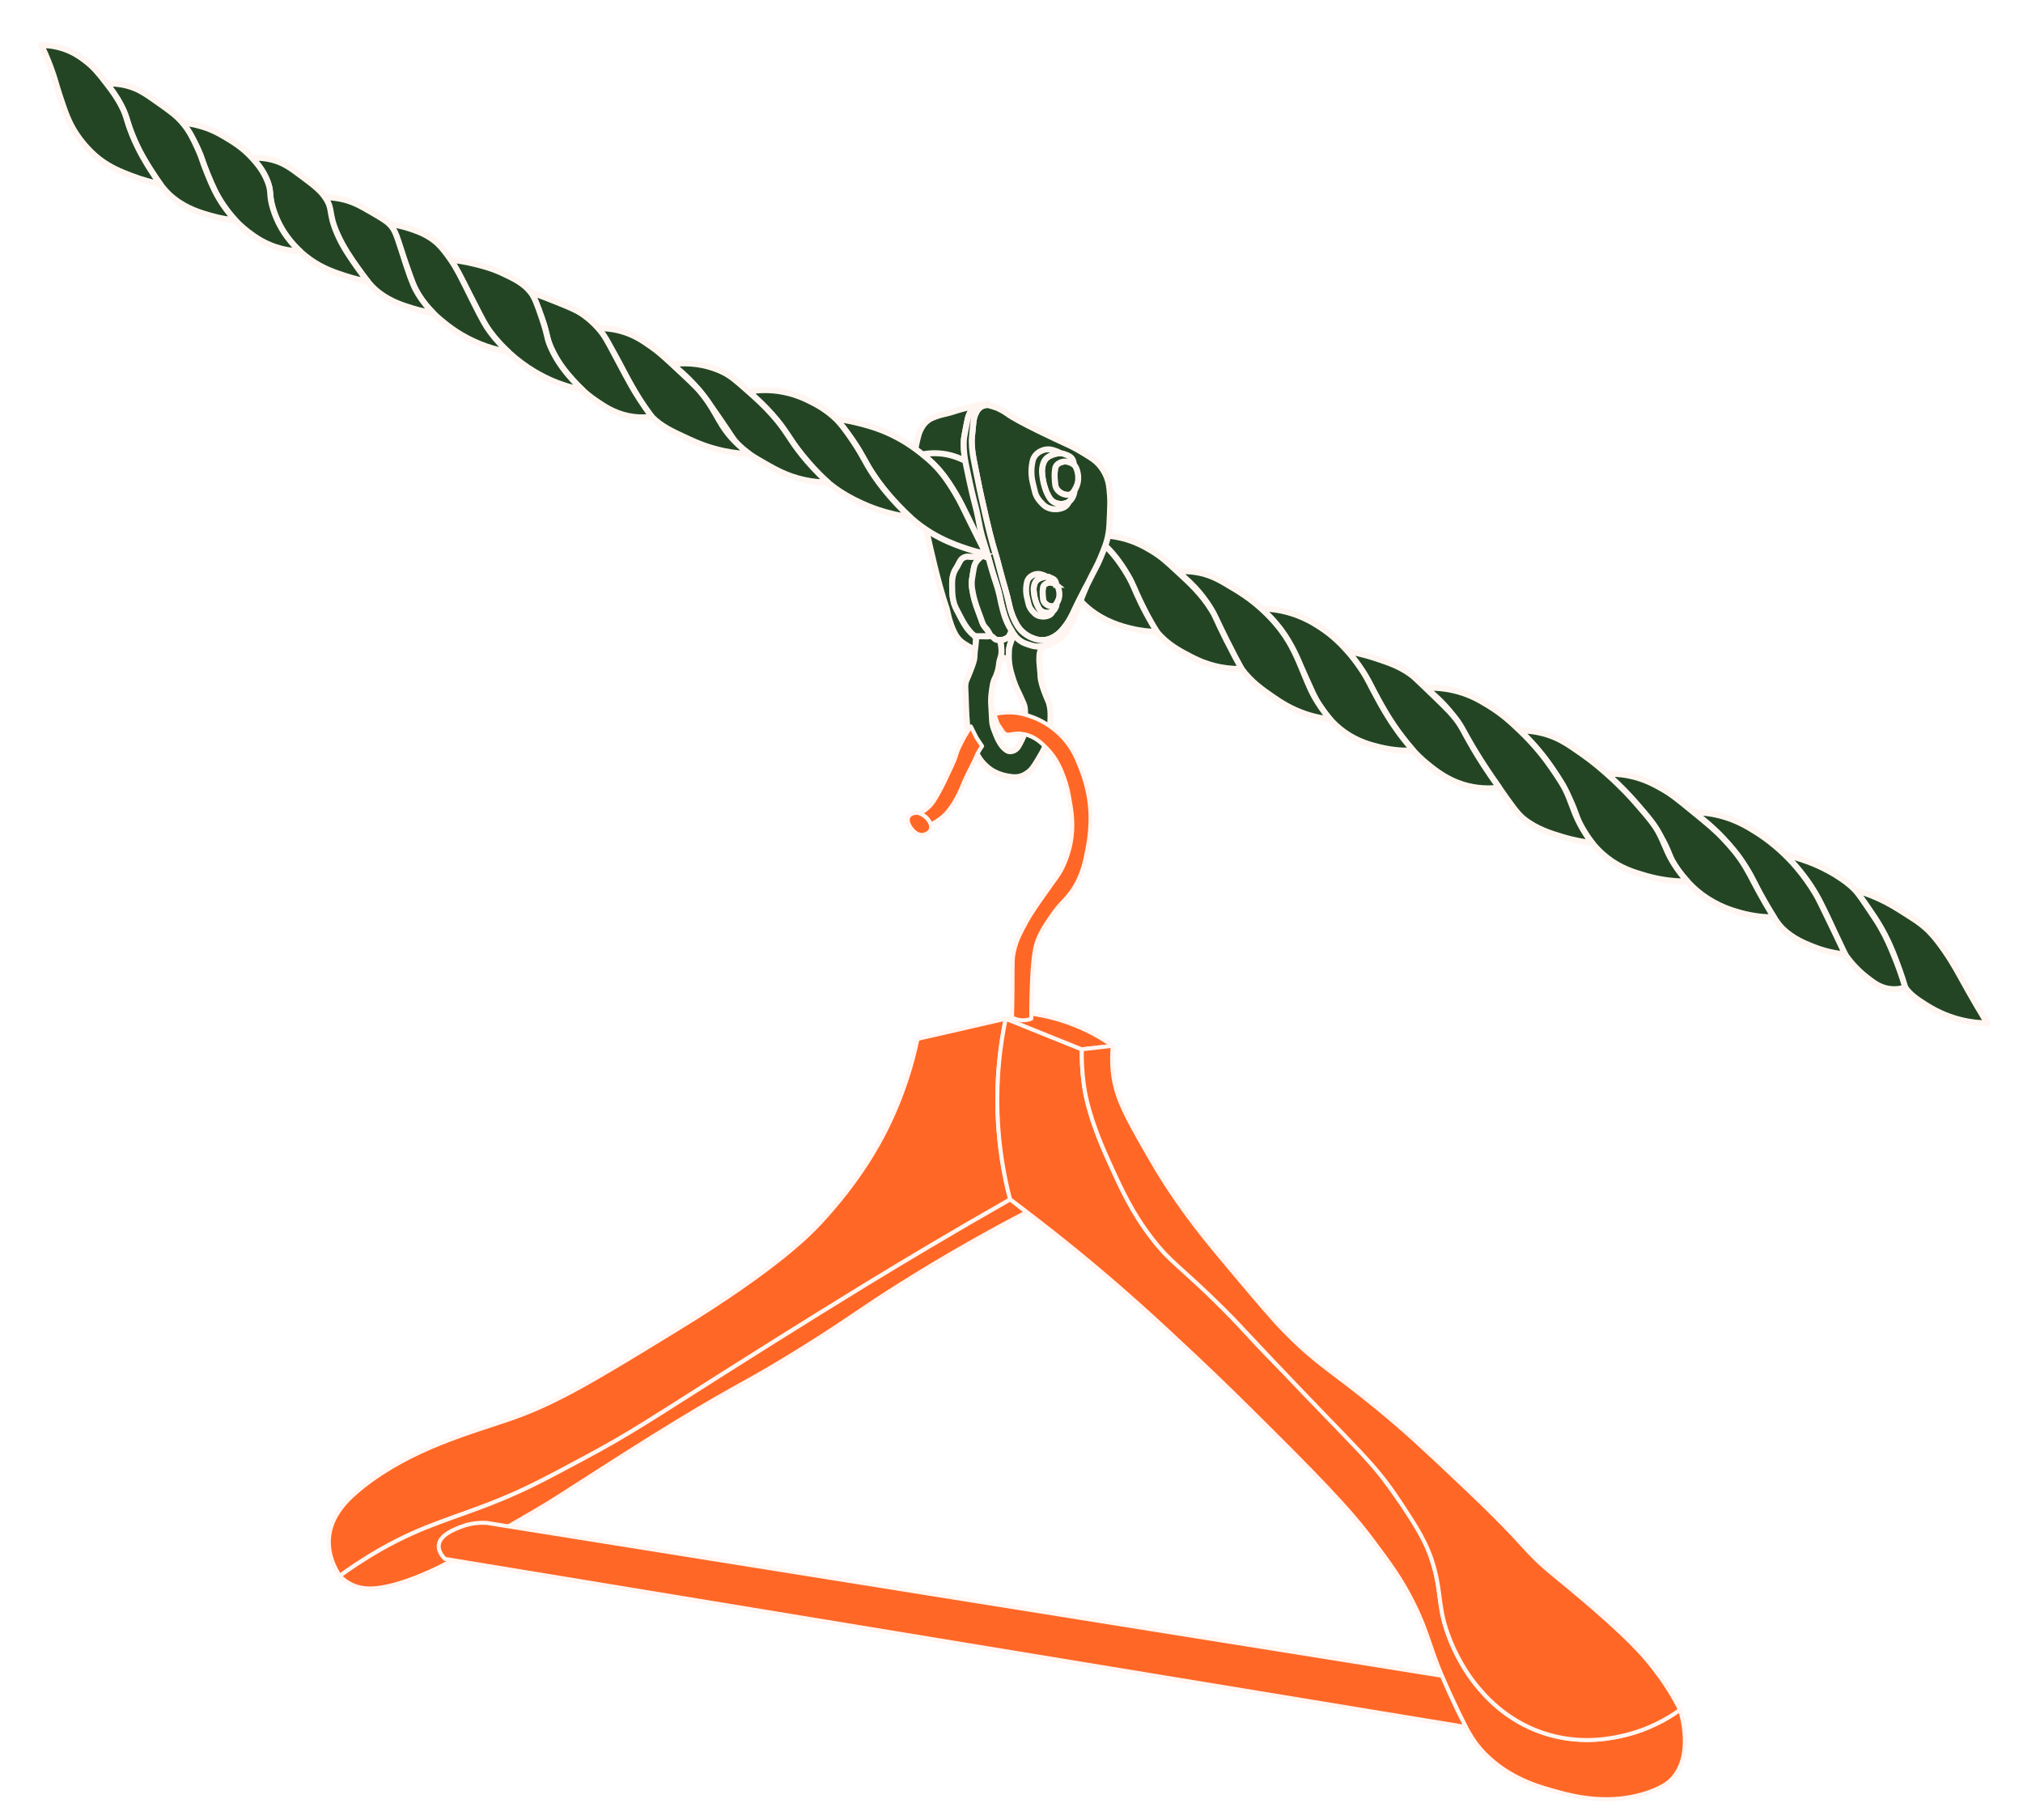 <svg width="508" height="457" viewBox="0 0 508 457" fill="none" xmlns="http://www.w3.org/2000/svg">
<g filter="url(#filter0_d_316_5564)">
<g filter="url(#filter1_d_316_5564)">
<path d="M245.756 93.701C244.01 94.064 242.597 94.427 241.608 94.7C239.421 95.301 239.376 95.437 237.638 95.85C236.768 96.055 236.08 96.191 235.045 96.571C234.201 96.884 233.6 97.112 232.946 97.621C232.102 98.277 231.666 99.016 231.37 99.525C230.819 100.474 230.631 101.263 230.256 102.838C230.188 103.124 229.885 104.404 229.665 106.185C229.554 107.069 229.444 107.961 229.434 109.171C229.434 109.449 229.429 110.619 229.632 112.257C229.827 113.83 230.11 115.007 230.256 115.603C231.09 119.03 231.909 122.151 232.127 122.988C232.773 125.482 232.54 124.961 233.637 129.683C234.286 132.476 234.95 135.324 235.967 139.036C237.57 144.883 237.532 143.688 238.013 146C238.086 146.35 238.477 148.249 239.446 150.393C239.824 151.227 240.243 151.994 240.974 152.723C241.548 153.294 242.121 153.65 242.645 153.975C243.511 154.514 244.29 154.859 244.842 155.075C244.947 154.409 245.029 153.69 245.079 152.926C245.105 152.53 245.12 152.149 245.127 151.778C244.679 151.5 244.025 151.04 243.359 150.346C242.878 149.845 242.422 149.249 241.305 147.144C240.308 145.266 239.809 144.327 239.584 143.563C239.155 142.102 239.13 140.927 239.105 139.74C239.073 138.19 239.055 137.265 239.439 136.063C239.792 134.956 240.027 135.056 240.966 133.15C241.067 132.947 241.275 132.521 241.73 132.195C241.801 132.145 242.059 131.968 242.447 131.862C243.005 131.707 243.216 131.867 244.01 131.862C244.2 131.862 244.057 131.852 245.41 131.72C246.114 131.649 246.354 131.632 246.7 131.672C247.093 131.717 247.401 131.81 247.559 131.862C247.845 131.957 248.078 132.073 248.258 132.173C247.324 129.518 246.75 127.316 246.397 125.796C246.004 124.097 246.029 123.854 245.485 121.397C244.927 118.877 244.796 118.654 244.012 115.34C243.657 113.84 243.354 112.405 242.747 109.531C242.419 107.976 242.154 106.676 242.046 104.917C241.958 103.505 242.024 102.605 242.046 102.33C242.096 101.696 242.139 101.639 242.625 99.049C242.928 97.428 243.025 96.847 243.396 95.998C243.724 95.251 244.03 94.83 244.401 94.492C244.897 94.039 245.418 93.816 245.753 93.703L245.756 93.701Z" fill="#244523" stroke="#FFF6F2" stroke-width="1.5" stroke-miterlimit="10"/>
<path d="M499.062 248.957C497.233 248.941 494.876 248.752 492.215 248.072C490.235 247.572 487.086 246.542 483.701 244.378C481.461 242.944 479.826 241.905 478.432 239.963C476.772 237.653 477.437 236.834 475.643 232.015C475.332 231.172 474.197 228.196 472.131 224.641C470.931 222.578 469.764 220.904 468.789 219.515C467.619 217.848 466.58 216.469 465.79 215.459C467.517 215.931 469.565 216.618 471.802 217.637C474.313 218.783 476.062 219.891 478.209 221.25C480.75 222.866 482.022 223.67 483.498 224.976C484.496 225.856 485.893 227.239 488.306 230.712C490.783 234.289 491.823 236.456 494.412 241.044C495.461 242.898 497.035 245.631 499.051 248.944L499.062 248.957Z" fill="#244523" stroke="#FFF6F2" stroke-width="1.5" stroke-linejoin="round"/>
<path d="M478.431 239.962C477.529 240.24 475.969 240.586 474.094 240.247C471.95 239.857 470.523 238.777 468.772 237.416C465.675 235.005 463.905 232.49 463.358 231.674C461.846 229.433 461.767 228.535 459.808 224.216C459.375 223.251 457.624 219.387 455.941 216.465C454.513 213.987 452.147 210.486 448.225 206.642C451.283 207.296 453.782 208.193 455.618 208.968C458.807 210.317 460.959 211.702 461.503 212.062C462.948 213.012 464.332 213.926 465.796 215.461C466.315 216.004 466.841 216.623 468.795 219.517C470.545 222.113 471.418 223.406 472.137 224.643C473.789 227.485 474.705 229.717 475.649 232.017C476.51 234.109 477.51 236.786 478.438 239.965L478.431 239.962Z" fill="#244523" stroke="#FFF6F2" stroke-width="1.5" stroke-linejoin="round"/>
<path d="M463.358 231.674C459.777 231.313 456.956 230.388 455.115 229.643C453.021 228.797 450.327 227.711 447.795 225.32C446.397 223.993 445.402 222.318 443.47 219.028C440.409 213.798 440.565 213.131 438.37 209.743C437.296 208.088 435.503 205.513 432.888 202.693C430.095 199.684 427.379 197.467 425.283 195.945C427.011 195.954 429.53 196.129 432.455 196.941C436.246 197.993 438.863 199.595 440.976 200.914C441.782 201.412 444.832 203.354 448.231 206.646C449.367 207.744 452.819 211.198 455.947 216.468C456.649 217.649 457.715 219.853 459.815 224.22C461.326 227.347 462.542 229.929 463.365 231.678L463.358 231.674Z" fill="#244523" stroke="#FFF6F2" stroke-width="1.5" stroke-linejoin="round"/>
<path d="M445.452 222.341C443.4 222.343 440.429 222.145 436.981 221.187C435.113 220.665 431.464 219.622 427.607 216.815C426.813 216.234 423.964 214.101 421.351 210.412C418.89 206.949 419.513 206.166 416.84 201.686C414.768 198.217 412.69 195.826 410.723 193.568C408.85 191.419 406.451 188.91 403.457 186.295C404.794 186.244 406.765 186.286 409.092 186.761C412.862 187.528 415.524 189.013 417.437 190.1C419.708 191.395 421.594 192.924 425.276 195.941C428.971 198.965 430.823 200.478 432.881 202.689C434.452 204.381 436.448 206.522 438.363 209.739C440.083 212.638 440.558 214.03 443.463 219.025C444.287 220.441 444.988 221.589 445.452 222.341Z" fill="#244523" stroke="#FFF6F2" stroke-width="1.5" stroke-linejoin="round"/>
<path d="M423.735 213.344C419.288 213.367 415.686 212.589 413.304 211.901C410.485 211.082 407.049 210.097 403.543 207.349C400.18 204.716 398.428 201.811 397.462 200.166C395.688 197.161 396.079 196.507 393.949 192.133C393.477 191.157 391.983 188.177 389.649 184.773C387.924 182.253 385.35 178.94 381.651 175.428C383.247 175.408 385.702 175.553 388.528 176.449C391.757 177.475 393.929 179 397.21 181.293C400.07 183.293 402.053 185.039 403.464 186.282C407.331 189.694 409.92 192.624 410.73 193.554C413.986 197.299 415.611 199.17 416.847 201.672C418.393 204.815 418.829 206.879 421.358 210.399C422.283 211.692 423.151 212.682 423.744 213.324L423.735 213.344Z" fill="#244523" stroke="#FFF6F2" stroke-width="1.5" stroke-linejoin="round"/>
<path d="M399.825 203.673C398.011 203.478 395.412 203.07 392.382 202.153C389.471 201.275 385.9 200.211 382.621 197.601C381.065 196.355 379.503 194.148 376.46 189.779C374.707 187.264 372.587 184.211 369.843 179.697C366.857 174.786 366.81 174.187 365.148 171.974C362.579 168.558 359.856 166.191 357.959 164.737C359.837 164.63 362.776 164.676 366.208 165.651C369.574 166.602 371.888 168.007 373.877 169.226C377.31 171.339 379.51 173.413 381.638 175.438C385.655 179.261 388.267 182.787 389.636 184.783C391.669 187.746 392.856 189.47 393.935 192.142C395.089 195.005 395.575 196.962 397.449 200.176C398.344 201.715 399.219 202.911 399.815 203.677L399.825 203.673Z" fill="#244523" stroke="#FFF6F2" stroke-width="1.5" stroke-linejoin="round"/>
<path d="M376.463 189.773C374.711 189.997 371.975 190.143 368.748 189.37C363.791 188.187 360.526 185.527 358.37 183.766C355.36 181.315 353.564 178.965 351.75 176.6C349.361 173.479 347.823 170.779 346.63 168.662C344.332 164.592 343.824 162.884 341.441 159.457C340.244 157.737 339.13 156.389 338.353 155.498C341.421 156.059 343.946 156.79 345.808 157.414C348.984 158.481 351.544 159.358 354.301 161.375C354.966 161.863 355.974 162.829 357.962 164.731C361.909 168.522 363.89 170.421 365.15 171.968C367.144 174.409 367.303 175.336 369.846 179.691C371.275 182.129 373.445 185.628 376.463 189.773Z" fill="#244523" stroke="#FFF6F2" stroke-width="1.5" stroke-linejoin="round"/>
<path d="M354.884 180.457C352.94 180.542 350 180.48 346.54 179.638C344.32 179.099 340.977 178.263 337.525 175.784C334.362 173.513 332.662 171.013 331.305 168.991C329.993 167.022 329.968 166.523 327.179 160.542C323.736 153.15 322.635 151.499 321.848 150.409C319.949 147.801 318.005 145.935 316.695 144.788C318.41 144.808 320.868 145.003 323.707 145.815C327.423 146.882 329.96 148.487 331.34 149.375C334.892 151.657 337.085 154.077 338.356 155.49C339.806 157.109 340.74 158.438 341.444 159.449C343.623 162.578 343.798 163.602 346.633 168.654C349.208 173.252 351.233 175.903 351.753 176.592C352.98 178.229 354.085 179.54 354.887 180.451L354.884 180.457Z" fill="#244523" stroke="#FFF6F2" stroke-width="1.5" stroke-linejoin="round"/>
<path d="M334.037 172.647C332.493 172.48 330.33 172.113 327.862 171.279C324.178 170.032 321.67 168.383 319.766 167.073C316.961 165.139 314.213 163.249 311.796 159.968C311.401 159.434 311.048 158.904 307.973 152.708C304.746 146.214 304.812 146.147 304.161 145.023C302.719 142.538 300.211 139.085 295.619 135.481C297.028 135.366 299.131 135.347 301.579 135.912C304.546 136.597 306.537 137.793 309.684 139.692C311.313 140.67 313.83 142.21 316.695 144.789C319.61 147.424 321.404 149.797 321.848 150.41C324.42 153.893 325.748 157.08 327.179 160.543C328.743 164.328 329.38 166.055 331.305 168.992C332.363 170.607 333.368 171.855 334.044 172.65L334.037 172.647Z" fill="#244523" stroke="#FFF6F2" stroke-width="1.5" stroke-linejoin="round"/>
<path d="M311.795 159.967C310.424 160.002 308.533 159.933 306.323 159.504C302.721 158.8 300.167 157.487 298.63 156.68C296.216 155.417 293.134 153.801 290.527 150.668C289.4 149.313 288.438 147.345 286.515 143.409C284.447 139.178 284.636 138.9 283.158 136.366C281.044 132.748 279.087 130.633 278.524 130.037C277.046 128.478 275.635 127.308 274.566 126.509C275.9 126.408 277.803 126.377 280.056 126.753C284.419 127.479 287.494 129.295 289.129 130.277C291.542 131.727 292.957 133.037 295.615 135.487C298.963 138.576 301.723 141.123 304.157 145.029C305.425 147.058 305.186 147.183 307.97 152.715C309.547 155.847 310.907 158.358 311.792 159.974L311.795 159.967Z" fill="#244523" stroke="#FFF6F2" stroke-width="1.5" stroke-linejoin="round"/>
<path d="M290.524 150.658C288.901 150.641 286.596 150.468 283.902 149.805C281.762 149.279 277.595 148.205 273.619 145.01C271.371 143.206 270.108 141.463 268.227 138.872C267.111 137.327 266.916 136.862 263.665 131.357C261.325 127.397 260.137 125.38 259.06 123.732C257.731 121.707 256.001 119.234 253.8 116.501C255.327 116.466 257.571 116.586 260.099 117.439C261.181 117.806 262.009 118.2 266.844 121.283C272.435 124.842 273.724 125.832 274.555 126.496C275.899 127.57 277.093 128.525 278.513 130.024C279.055 130.594 281.018 132.712 283.147 136.354C284.735 139.077 284.799 139.879 286.505 143.396C287.355 145.142 288.661 147.66 290.517 150.655L290.524 150.658Z" fill="#244523" stroke="#FFF6F2" stroke-width="1.5" stroke-linejoin="round"/>
<path d="M270.06 141.343C268.312 141.154 265.909 140.805 263.1 140.113C259.761 139.287 257.399 138.722 254.621 137.134C253.367 136.419 250.183 134.561 247.58 131.072C246.493 129.614 246.647 129.393 243.811 123.496C242.069 119.872 241.175 118.016 239.886 115.847C237.584 111.97 235.962 110.149 235.166 109.299C233.818 107.865 232.546 106.801 231.633 106.091C232.905 105.847 234.993 105.602 237.529 106.053C238.085 106.15 240.559 106.621 243.413 108.285C245.203 109.323 245.432 109.844 248.866 112.656C252.475 115.607 252.378 115.171 253.801 116.517C254.61 117.285 255.703 118.436 259.061 123.748C261.418 127.472 262.594 129.329 263.666 131.373C265.103 134.107 266.213 136.031 268.228 138.888C268.976 139.951 269.62 140.796 270.061 141.36L270.06 141.343Z" fill="#244523" stroke="#FFF6F2" stroke-width="1.5" stroke-linejoin="round"/>
<path d="M247.587 131.075C245.924 130.722 243.769 130.173 241.312 129.278C239.632 128.666 236.87 127.654 233.756 125.755C229.859 123.385 227.445 120.87 225.369 118.716C222.683 115.919 220.768 113.328 219.587 111.591C217.125 107.964 216.829 106.558 214.227 102.753C212.534 100.273 210.95 98.372 209.902 97.177C211.485 97.371 213.682 97.72 216.256 98.401C218.311 98.945 221.511 99.811 225.281 101.829C228.4 103.495 230.55 105.212 231.641 106.095C232.551 106.828 233.782 107.833 235.173 109.302C235.925 110.1 237.565 111.921 239.894 115.851C241.174 118 241.674 119.135 243.818 123.499C244.695 125.281 245.984 127.89 247.587 131.075Z" fill="#244523" stroke="#FFF6F2" stroke-width="1.5" stroke-linejoin="round"/>
<path d="M228.559 121.868C226.465 121.591 223.64 121.062 220.416 119.973C214.431 117.938 210.484 115.122 209.67 114.531C205.966 111.821 203.793 109.158 201.517 106.382C197.86 101.914 197.555 100.268 193.951 96.166C191.637 93.527 189.451 91.573 187.947 90.327C189.765 89.997 192.377 89.752 195.497 90.199C199.374 90.755 202.144 92.12 203.563 92.831C204.862 93.485 207.352 94.752 209.889 97.17C210.329 97.587 211.589 98.824 214.213 102.746C217.18 107.185 216.864 107.549 219.574 111.584C220.811 113.42 222.743 115.938 225.355 118.709C226.595 120.026 227.704 121.088 228.544 121.862L228.559 121.868Z" fill="#244523" stroke="#FFF6F2" stroke-width="1.5" stroke-linejoin="round"/>
<path d="M207.921 113.147C206.403 113.146 204.221 113.023 201.647 112.432C197.681 111.517 194.881 109.976 192.369 108.536C189.333 106.803 187.416 105.706 185.368 103.622C184.001 102.229 184.035 101.879 180.384 96.609C178.204 93.463 177.12 91.885 175.948 90.461C174.479 88.663 172.182 86.153 168.775 83.468C169.889 83.305 171.486 83.155 173.417 83.284C177.825 83.584 180.994 85.143 181.682 85.488C183.599 86.455 185.054 87.751 187.964 90.327C189.883 92.026 191.799 93.732 193.967 96.166C197.733 100.4 197.947 101.947 201.534 106.382C202.883 108.051 204.979 110.459 207.928 113.15L207.921 113.147Z" fill="#244523" stroke="#FFF6F2" stroke-width="1.5" stroke-linejoin="round"/>
<path d="M188.215 106.022C186.577 105.965 184.371 105.781 181.79 105.244C177.758 104.396 174.854 103.115 172.976 102.248C168.604 100.233 166.131 99.096 163.676 96.651C162.177 95.156 160.979 93.086 158.605 88.94C156.616 85.477 156.24 84.334 154.213 80.805C152.62 78.039 151.189 75.844 150.223 74.418C151.964 74.385 154.231 74.564 156.743 75.378C159.626 76.317 161.612 77.689 163.599 79.095C164.865 79.987 166.045 80.935 168.769 83.465C172.753 87.159 174.744 88.998 175.942 90.458C180.47 95.966 180.314 98.859 185.359 103.626C186.522 104.72 187.557 105.536 188.212 106.028L188.215 106.022Z" fill="#244523" stroke="#FFF6F2" stroke-width="1.5" stroke-linejoin="round"/>
<path d="M163.686 96.648C162.342 96.826 160.296 96.944 157.862 96.459C154.238 95.729 151.755 94.043 149.742 92.673C146.739 90.631 144.872 88.582 143.789 87.37C142.336 85.758 139.965 83.076 138.295 79.168C137.112 76.406 137.452 75.769 136.087 71.906C135.065 69 133.947 66.723 133.177 65.283C135.78 66.253 137.992 67.122 139.698 67.804C143.92 69.497 144.959 70.03 146.091 70.785C146.64 71.155 148.414 72.372 150.23 74.422C151.754 76.14 152.428 77.438 154.22 80.808C156.599 85.274 157.787 87.51 158.612 88.943C159.697 90.831 161.352 93.52 163.683 96.655L163.686 96.648Z" fill="#244523" stroke="#FFF6F2" stroke-width="1.5" stroke-linejoin="round"/>
<path d="M146.266 89.914C144.674 89.611 142.559 89.104 140.149 88.2C138.907 87.734 135.182 86.265 131.047 83.208C126.348 79.724 123.672 76.152 123.017 75.238C121.543 73.21 121.156 72.2 118.568 67.223C117.267 64.715 115.455 61.294 113.185 57.22C114.763 57.387 116.875 57.698 119.322 58.302C121.235 58.78 123.623 59.382 126.451 60.733C129.223 62.058 131.388 63.1 133.162 65.276C134.255 66.614 134.873 68.398 136.072 71.899C137.756 76.845 137.157 76.565 138.28 79.161C139.998 83.132 142.575 86.015 143.774 87.363C144.748 88.459 145.627 89.316 146.259 89.911L146.266 89.914Z" fill="#244523" stroke="#FFF6F2" stroke-width="1.5" stroke-linejoin="round"/>
<path d="M127.666 80.396C126.235 80.151 124.303 79.73 122.089 78.958C117.293 77.282 113.881 74.903 112.028 73.429C110.157 71.939 107.278 69.613 104.981 65.779C103.762 63.756 103.514 62.649 102.081 58.787C101.136 56.25 99.72 52.624 97.758 48.239C98.974 48.392 100.662 48.691 102.603 49.312C104.111 49.796 106.43 50.527 108.658 52.135C109.511 52.752 110.899 53.879 113.181 57.211C114.758 59.514 115.49 61.018 118.565 67.213C121.319 72.772 122.05 73.909 123.013 75.228C124.738 77.584 126.472 79.311 127.662 80.386L127.666 80.396Z" fill="#244523" stroke="#FFF6F2" stroke-width="1.5" stroke-linejoin="round"/>
<path d="M108.757 70.579C107.422 70.388 105.591 70.046 103.462 69.386C101.35 68.726 98.271 67.802 95.342 65.6C93.175 63.972 91.978 62.308 89.596 58.987C88.343 57.241 86.404 54.517 84.605 50.573C83.133 47.343 82.193 44.281 81.606 41.528C82.825 41.528 84.655 41.633 86.784 42.236C89.138 42.895 90.828 43.87 93.043 45.155C95.609 46.644 96.897 47.399 97.761 48.249C99.401 49.867 99.535 51.051 102.084 58.797C103.531 63.202 104.19 64.476 104.985 65.789C106.297 67.962 107.739 69.561 108.764 70.583L108.757 70.579Z" fill="#244523" stroke="#FFF6F2" stroke-width="1.5" stroke-linejoin="round"/>
<path d="M92.373 62.712C90.987 62.463 89.024 62.036 86.739 61.287C84.104 60.424 81.127 59.466 77.886 57.159C74.885 55.02 73.044 52.748 72.207 51.618C71.17 50.216 69.512 47.663 68.51 44.254C67.553 40.988 68.158 40.189 67.183 37.549C66.194 34.869 64.551 32.909 63.291 31.655C64.619 31.567 66.661 31.585 68.986 32.303C71.454 33.064 73.073 34.249 75.561 36.108C78.742 38.486 80.333 39.675 81.62 41.534C83.722 44.571 82.345 45.204 84.618 50.579C86.034 53.929 87.998 56.673 89.61 58.993C90.685 60.535 91.656 61.8 92.394 62.721L92.373 62.712Z" fill="#244523" stroke="#FFF6F2" stroke-width="1.5" stroke-linejoin="round"/>
<path d="M75.33 55.081C74.196 55.064 72.558 54.934 70.64 54.446C66.554 53.402 63.812 51.368 62.262 50.166C58.866 47.55 56.975 44.832 56.058 43.486C54.269 40.864 53.309 38.58 52.13 35.755C50.814 32.614 50.832 31.931 49.715 29.468C48.379 26.538 46.894 24.293 45.841 22.835C47.065 22.934 48.746 23.174 50.679 23.758C53.531 24.617 55.496 25.793 57.001 26.706C58.719 27.751 60.994 29.129 63.288 31.645C64.354 32.817 66.067 34.72 67.18 37.539C68.283 40.345 67.434 40.583 68.507 44.245C69.583 47.899 71.36 50.475 72.204 51.608C73.337 53.136 74.471 54.291 75.333 55.074L75.33 55.081Z" fill="#244523" stroke="#FFF6F2" stroke-width="1.5" stroke-linejoin="round"/>
<path d="M59.126 47.338C57.566 47.188 55.361 46.875 52.8 46.127C50.414 45.429 46.999 44.454 43.75 41.908C41.279 39.975 40.06 38.099 37.724 34.498C36.815 33.099 34.916 30.141 33.261 25.997C31.89 22.554 31.938 21.439 30.484 18.575C29.214 16.073 27.785 14.188 26.768 12.982C28.177 12.924 30.332 12.995 32.795 13.786C35.09 14.531 36.634 15.6 39.63 17.712C42.723 19.894 44.264 20.987 45.833 22.831C47.639 24.957 48.523 26.889 49.707 29.465C50.841 31.928 50.538 31.86 52.121 35.751C53.277 38.59 54.257 40.85 56.05 43.482C57.212 45.186 58.337 46.491 59.119 47.335L59.126 47.338Z" fill="#244523" stroke="#FFF6F2" stroke-width="1.5" stroke-linejoin="round"/>
<path d="M40.237 38.237C38.359 37.866 35.784 37.225 32.849 36.084C30.395 35.127 27.914 34.173 25.204 32.145C24.575 31.673 21.734 29.503 19.212 25.711C17.208 22.704 16.345 20.083 14.895 15.685C13.979 12.902 13.823 11.837 12.68 8.786C11.815 6.464 10.965 4.589 10.362 3.324C11.638 3.31 13.604 3.438 15.871 4.187C18.525 5.067 20.269 6.368 21.36 7.193C23.617 8.904 24.89 10.554 26.762 12.979C27.902 14.454 29.212 16.153 30.478 18.572C31.977 21.449 31.518 21.714 33.255 25.994C34.89 30.015 36.79 33.006 37.718 34.495C38.686 36.043 39.564 37.306 40.237 38.237Z" fill="#244523" stroke="#FFF6F2" stroke-width="1.5" stroke-linejoin="round"/>
<path d="M252.782 95.763C255.731 97.927 265.199 102.29 268.626 103.868C268.626 103.868 270.472 104.717 273.415 106.594C274.407 107.225 275.108 107.718 275.847 108.51C276.155 108.84 277.064 109.86 277.763 111.458C278.46 113.054 278.572 114.369 278.72 116.322C278.83 117.76 278.795 118.775 278.72 120.744C278.625 123.278 278.577 124.548 278.352 125.901C277.986 128.105 277.368 129.611 276.363 132.018C275.419 134.28 275.236 134.295 272.826 139.167C271.804 141.233 270.692 143.26 269.73 145.356C269.319 146.256 268.533 148.009 267.005 149.85C266.369 150.617 265.808 151.155 265.089 151.619C264.523 151.984 263.478 152.641 261.993 152.723C260.78 152.791 259.874 152.443 259.267 152.207C257.97 151.706 257.088 150.97 256.615 150.511C255.625 149.555 255.157 148.598 254.699 147.638C253.842 145.845 253.526 144.332 253.449 143.954C252.82 140.968 251.835 138.07 251.089 135.111C249.877 130.302 249.862 131.034 248.584 126.049C248.006 123.792 247.462 121.377 246.372 116.543C246.372 116.543 245.821 114.098 244.752 108.658C244.308 106.403 244.028 104.895 244.015 102.836C244.01 102.2 244.136 100.963 244.383 98.488C244.476 97.569 244.569 96.729 245.047 95.763C245.308 95.237 245.636 94.59 246.375 94.142C247.146 93.674 247.925 93.689 248.216 93.698C248.89 93.721 249.391 93.931 249.984 94.215C251.297 94.838 251.953 95.151 252.785 95.763H252.782Z" fill="#244523" stroke="#FFF6F2" stroke-width="1.5" stroke-miterlimit="10"/>
<path d="M248.216 93.701C247.833 93.58 246.861 93.332 245.756 93.701C245.035 93.941 244.569 94.339 244.403 94.49C244.033 94.828 243.727 95.249 243.399 95.995C243.028 96.844 242.931 97.425 242.627 99.046C242.142 101.636 242.099 101.694 242.049 102.327C242.026 102.603 241.961 103.502 242.049 104.915C242.157 106.673 242.422 107.973 242.75 109.529C243.356 112.399 243.659 113.837 244.015 115.338C244.887 119.017 244.977 118.992 245.488 121.394C245.987 123.734 245.959 124.032 246.4 125.793C246.793 127.356 246.903 127.474 247.727 130.274C248.579 133.167 248.489 133.145 249.22 135.584C250.132 138.63 250.227 138.523 250.713 140.396C251.307 142.688 251.162 142.829 251.793 145.043C252.066 145.997 252.519 147.473 253.336 149.191C253.832 150.238 254.2 150.822 254.613 151.348C255.014 151.859 255.585 152.57 256.557 153.151C257.133 153.494 257.624 153.657 258.22 153.855C258.801 154.048 259.428 154.256 260.277 154.333C261.599 154.454 262.616 154.181 262.869 154.108C263.636 153.888 264.132 153.597 265.039 153.066C265.88 152.57 266.374 152.282 266.925 151.741C267.453 151.222 267.756 150.739 268.362 149.77C268.876 148.948 269.224 148.254 269.425 147.838C269.986 146.668 270.294 145.737 270.409 145.394C270.792 144.254 271.481 142.388 272.824 139.164C271.423 141.804 270.406 143.903 269.728 145.353C269.239 146.398 268.478 148.069 267.002 149.847C266.366 150.614 265.805 151.152 265.086 151.616C264.52 151.981 263.475 152.638 261.99 152.72C260.778 152.788 259.871 152.44 259.265 152.204C257.967 151.703 257.086 150.967 256.612 150.508C255.623 149.552 255.154 148.595 254.696 147.635C253.839 145.842 253.524 144.329 253.446 143.951C252.817 140.965 251.833 138.067 251.086 135.109C249.874 130.299 249.859 131.031 248.582 126.046C248.003 123.789 247.459 121.374 246.37 116.54C246.37 116.54 245.819 114.095 244.749 108.655C244.306 106.4 244.025 104.892 244.013 102.833C244.008 102.197 244.133 100.96 244.381 98.485C244.474 97.566 244.566 96.727 245.045 95.76C245.303 95.239 245.633 94.59 246.372 94.139C247.109 93.688 247.86 93.678 248.213 93.696L248.216 93.701Z" fill="#244523" stroke="#FFF6F2" stroke-width="1.5" stroke-miterlimit="10"/>
<path d="M245.127 151.779C245.225 151.802 245.165 151.779 247.023 151.779C247.436 151.779 247.85 151.779 248.261 151.779H248.959C248.807 151.514 248.574 151.125 248.261 150.669C247.674 149.815 247.389 149.577 247.043 149.036C246.773 148.613 246.713 148.398 246.224 147.022C245.377 144.643 245.435 144.958 245.124 143.984C244.844 143.097 244.588 142.291 244.363 141.174C244.165 140.192 244.02 139.47 244.012 138.476C244.007 137.797 244.138 137.023 244.401 135.475C244.603 134.275 244.744 133.744 245.084 133.196C245.428 132.642 245.856 132.264 245.921 132.209C246.209 131.956 246.487 131.783 246.702 131.665C246.409 131.665 245.961 131.67 245.412 131.713C244.541 131.78 244.546 131.853 244.012 131.855C243.218 131.86 243.008 131.7 242.449 131.855C242.061 131.963 241.803 132.138 241.733 132.189C241.277 132.514 241.069 132.943 240.969 133.143C240.027 135.049 239.794 134.951 239.441 136.056C239.055 137.258 239.075 138.183 239.108 139.733C239.133 140.921 239.155 142.095 239.586 143.556C239.812 144.322 240.31 145.259 241.307 147.138C241.893 148.242 242.459 149.237 243.361 150.339C244.25 151.426 244.696 151.676 245.129 151.772L245.127 151.779Z" fill="#244523" stroke="#FFF6F2" stroke-width="1.5" stroke-miterlimit="10"/>
<path d="M248.96 151.779C249.15 151.992 249.433 152.3 249.909 152.51C250.38 152.721 250.793 152.723 251.084 152.723C251.79 152.723 252.293 152.503 252.396 152.455C252.637 152.347 253.022 152.174 253.336 151.779C253.503 151.568 253.599 151.36 253.734 151.062C253.867 150.772 253.954 150.519 254.009 150.333C253.836 150.068 253.594 149.677 253.333 149.194C252.516 147.676 252.138 146.368 251.79 145.046C251.086 142.363 251.254 142.426 250.71 140.399C250.227 138.593 250.027 138.295 249.218 135.587C248.787 134.142 248.464 132.952 248.258 132.173C248.1 132.09 247.862 131.973 247.559 131.863C247.143 131.71 246.936 131.635 246.7 131.672C246.585 131.69 246.395 131.745 245.919 132.216C245.633 132.499 245.345 132.782 245.082 133.203C244.741 133.751 244.601 134.282 244.398 135.482C244.135 137.03 244.005 137.804 244.01 138.483C244.017 139.477 244.163 140.199 244.361 141.181C244.586 142.298 244.842 143.104 245.122 143.991C245.43 144.965 245.375 144.65 246.222 147.029C246.71 148.405 246.768 148.62 247.041 149.043C247.502 149.762 247.755 149.795 248.258 150.677C248.519 151.132 248.609 151.398 248.957 151.786L248.96 151.779Z" fill="#244523" stroke="#FFF6F2" stroke-width="1.5" stroke-miterlimit="10"/>
<path d="M251.261 157.019L253.338 157.445C253.328 157.109 253.32 156.641 253.338 156.075C253.358 155.378 253.368 155.03 253.448 154.587C253.531 154.138 253.638 153.823 253.856 153.194C253.896 153.074 254.057 152.623 254.305 152.037C254.422 151.759 254.53 151.526 254.615 151.348L254.012 150.331C253.954 150.516 253.869 150.769 253.736 151.06C253.598 151.361 253.506 151.566 253.338 151.776C253.022 152.172 252.636 152.347 252.398 152.453C251.877 152.688 251.397 152.723 251.086 152.721C251.176 152.986 251.289 153.389 251.334 153.885C251.377 154.356 251.339 154.69 251.311 155.073C251.276 155.534 251.244 156.192 251.264 157.017L251.261 157.019Z" fill="#244523" stroke="#FFF6F2" stroke-width="1.5" stroke-miterlimit="10"/>
<path d="M244.841 155.075C244.654 156.638 244.784 156.591 244.646 157.445C244.596 157.758 244.493 158.287 243.759 160.21C242.822 162.665 242.685 162.602 242.499 163.432C242.342 164.135 242.392 164.398 242.499 166.888C242.637 170.077 242.562 169.852 242.687 171.793C242.817 173.819 242.885 174.854 243.108 175.808C243.411 177.113 243.804 178.02 244.323 179.217C245.104 181.023 245.563 182.08 246.565 183.28C247.614 184.538 248.666 185.236 248.964 185.429C249.313 185.655 250.738 186.541 252.854 186.925C254.072 187.145 255.136 187.338 256.419 186.925C257.606 186.541 258.37 185.835 258.801 185.429C258.986 185.254 259.475 184.776 260.67 182.767C261.561 181.266 262.007 180.517 262.398 179.545C262.949 178.168 263.157 177.073 263.38 175.903C263.565 174.929 263.798 173.664 263.801 171.981C263.801 171.009 263.803 170.102 263.52 168.945C263.285 167.98 263.117 167.935 262.493 166.282C262.007 165 261.622 163.98 261.376 162.64C261.208 161.726 261.376 162.142 261.093 159.419C261.033 158.845 260.933 157.926 261 156.756C261.03 156.24 261.093 155.689 261.376 155.078C261.559 154.685 261.777 154.391 261.942 154.194C261.559 154.284 260.983 154.379 260.286 154.336C259.515 154.291 258.939 154.098 258.23 153.858C257.596 153.643 257.118 153.48 256.567 153.154C256.086 152.871 255.327 152.332 254.623 151.351C254.538 151.528 254.433 151.761 254.312 152.039C254.062 152.623 253.904 153.076 253.864 153.197C253.646 153.825 253.538 154.141 253.456 154.589C253.375 155.02 253.365 155.373 253.345 156.077C253.333 156.468 253.32 156.894 253.345 157.447C253.355 157.69 253.401 158.509 253.603 159.592C253.764 160.446 253.944 161.042 254.19 161.848C254.362 162.422 254.605 163.211 254.999 164.188C255.324 164.997 255.404 165.067 256.224 166.836C257.118 168.762 257.2 169.065 257.256 169.288C257.371 169.764 257.398 170.485 257.448 171.906C257.501 173.366 257.526 174.11 257.448 174.746C257.303 175.951 256.995 176.813 256.892 177.086C256.719 177.549 256.489 177.98 256.028 178.841C255.695 179.463 255.48 179.813 255.081 180.124C254.793 180.349 254.54 180.45 254.44 180.487C254.27 180.55 253.841 180.7 253.348 180.597C253.148 180.557 252.875 180.46 252.406 180.069C251.76 179.525 251.384 178.954 251.209 178.676C250.956 178.275 250.573 177.609 250.067 176.337C249.636 175.25 249.405 174.668 249.23 173.829C249.115 173.273 249.13 173.123 249.007 170.848C248.879 168.521 248.849 168.424 248.867 167.755C248.899 166.635 249.02 165.799 249.117 165.107C249.26 164.105 249.34 163.579 249.591 162.878C249.831 162.212 249.914 162.254 250.204 161.485C250.367 161.049 250.65 160.3 250.79 159.314C250.868 158.76 250.876 158.312 251.094 157.558C251.179 157.26 251.199 157.257 251.269 157.022C251.625 155.824 251.464 154.695 251.339 153.891C251.296 153.607 251.221 153.204 251.091 152.726C250.497 152.788 250.134 152.648 249.916 152.513C249.503 152.257 249.428 151.909 248.967 151.781C248.914 151.766 248.857 151.759 248.857 151.759C248.561 151.709 248.326 151.769 248.268 151.781C248.045 151.832 247.855 151.799 247.031 151.781C246.605 151.771 245.981 151.766 245.134 151.781C245.129 152.042 245.119 152.44 245.087 152.929C245.027 153.83 244.937 154.339 244.849 155.078L244.841 155.075Z" fill="#244523" stroke="#FFF6F2" stroke-width="1.5" stroke-miterlimit="10"/>
<path d="M263.117 138.367C263.636 138.217 264.069 138.317 264.274 138.367C264.465 138.415 264.873 138.52 265.239 138.851C265.675 139.247 265.792 139.733 265.915 140.234C265.993 140.559 266.13 141.301 265.915 142.197C265.762 142.826 265.504 143.249 265.369 143.45C265.141 143.783 264.918 144.101 264.517 144.221C264.259 144.299 264.039 144.261 263.793 144.221C263.312 144.141 262.974 143.936 262.829 143.836C262.701 143.748 262.338 143.495 262.09 143.032C261.915 142.703 261.885 142.305 261.832 141.521C261.779 140.73 261.82 140.276 261.832 140.138C261.882 139.617 261.907 139.359 262.058 139.109C262.376 138.585 262.944 138.42 263.12 138.37L263.117 138.367Z" fill="#244523" stroke="#FFF6F2" stroke-width="1.5" stroke-miterlimit="10"/>
<path d="M265.241 138.851C265.244 138.603 265.206 138.133 264.888 137.727C264.628 137.396 264.299 137.258 263.876 137.083C263.638 136.985 263.338 136.863 262.927 136.825C262.336 136.772 261.882 136.928 261.544 137.05C261.103 137.208 260.625 137.381 260.227 137.837C259.843 138.278 259.736 138.746 259.648 139.139C259.495 139.811 259.56 140.332 259.648 141.068C259.67 141.246 259.758 141.945 260.034 142.837C260.159 143.24 260.297 143.681 260.58 144.219C260.875 144.78 261.088 145.171 261.544 145.474C261.915 145.72 262.278 145.795 262.443 145.827C262.952 145.928 263.355 145.858 263.505 145.827C263.716 145.785 264.039 145.715 264.375 145.474C264.75 145.204 264.928 144.873 265.051 144.638C265.289 144.182 265.357 143.748 265.372 143.448C265.296 143.596 265.038 144.069 264.52 144.219C264.257 144.294 264.029 144.257 263.796 144.219C263.315 144.139 262.977 143.934 262.832 143.834C262.704 143.746 262.341 143.493 262.093 143.03C261.917 142.701 261.887 142.303 261.835 141.519C261.782 140.728 261.822 140.274 261.835 140.136C261.885 139.615 261.91 139.357 262.06 139.107C262.378 138.583 262.947 138.418 263.122 138.368C263.643 138.218 264.077 138.318 264.279 138.368C264.745 138.483 265.071 138.711 265.244 138.851H265.241Z" fill="#244523" stroke="#FFF6F2" stroke-width="1.5" stroke-miterlimit="10"/>
<path d="M262.924 136.825C262.676 136.679 262.305 136.492 261.832 136.341C261.414 136.208 261.033 136.088 260.514 136.116C260.342 136.126 259.828 136.168 259.259 136.469C259.087 136.562 258.648 136.8 258.295 137.273C257.932 137.759 257.857 138.23 257.749 138.944C257.696 139.292 257.589 140.181 257.749 141.323C257.792 141.621 257.907 142.1 258.135 143.059C258.345 143.938 258.403 144.091 258.455 144.217C258.758 144.928 259.184 145.384 259.452 145.664C259.783 146.013 260.038 146.278 260.482 146.501C261.055 146.787 261.576 146.812 261.832 146.822C262.396 146.844 262.811 146.726 262.924 146.694C263.21 146.609 263.55 146.508 263.873 146.21C264.161 145.947 264.302 145.649 264.372 145.471C264.192 145.587 263.896 145.744 263.503 145.825C263.365 145.855 262.957 145.927 262.441 145.825C262.275 145.792 261.912 145.717 261.541 145.471C261.083 145.168 260.873 144.78 260.577 144.217C260.294 143.678 260.154 143.237 260.031 142.834C259.755 141.942 259.668 141.243 259.645 141.065C259.557 140.329 259.492 139.808 259.645 139.137C259.733 138.743 259.841 138.275 260.224 137.834C260.637 137.358 261.143 137.185 261.541 137.048C262.102 136.855 262.596 136.82 262.924 136.822V136.825Z" fill="#244523" stroke="#FFF6F2" stroke-width="1.5" stroke-miterlimit="10"/>
<path d="M266.664 107.994C267.393 107.781 268.002 107.924 268.29 107.994C268.556 108.059 269.132 108.207 269.645 108.67C270.259 109.226 270.424 109.908 270.594 110.612C270.705 111.07 270.898 112.112 270.594 113.367C270.382 114.249 270.018 114.842 269.828 115.125C269.51 115.594 269.197 116.04 268.631 116.21C268.27 116.318 267.959 116.268 267.614 116.21C266.94 116.1 266.464 115.807 266.259 115.669C266.081 115.546 265.57 115.191 265.219 114.539C264.971 114.078 264.931 113.517 264.858 112.418C264.786 111.305 264.841 110.669 264.858 110.476C264.928 109.747 264.964 109.382 265.174 109.031C265.62 108.295 266.421 108.064 266.664 107.992V107.994Z" fill="#244523" stroke="#FFF6F2" stroke-width="1.5" stroke-miterlimit="10"/>
<path d="M269.645 108.67C269.647 108.322 269.597 107.661 269.149 107.09C268.783 106.624 268.32 106.433 267.726 106.188C267.393 106.05 266.97 105.877 266.393 105.827C265.562 105.752 264.926 105.972 264.452 106.143C263.833 106.366 263.162 106.606 262.601 107.25C262.063 107.869 261.912 108.527 261.79 109.078C261.577 110.023 261.664 110.754 261.79 111.786C261.82 112.034 261.945 113.019 262.331 114.269C262.506 114.835 262.699 115.453 263.097 116.21C263.513 116.999 263.808 117.547 264.452 117.971C264.973 118.314 265.484 118.422 265.717 118.467C266.429 118.609 266.997 118.509 267.208 118.467C267.503 118.407 267.956 118.306 268.427 117.971C268.956 117.592 269.204 117.127 269.377 116.796C269.71 116.155 269.805 115.546 269.828 115.125C269.722 115.333 269.359 115.999 268.63 116.21C268.26 116.318 267.941 116.265 267.613 116.21C266.94 116.1 266.464 115.807 266.258 115.669C266.08 115.546 265.569 115.19 265.219 114.539C264.971 114.078 264.931 113.517 264.858 112.417C264.785 111.305 264.84 110.669 264.858 110.476C264.928 109.747 264.963 109.382 265.174 109.031C265.619 108.294 266.421 108.064 266.664 107.991C267.395 107.778 268.007 107.921 268.29 107.991C268.946 108.154 269.402 108.472 269.645 108.668V108.67Z" fill="#244523" stroke="#FFF6F2" stroke-width="1.5" stroke-miterlimit="10"/>
<path d="M266.393 105.825C266.042 105.622 265.524 105.359 264.857 105.149C264.271 104.963 263.735 104.795 263.006 104.833C262.763 104.845 262.045 104.906 261.245 105.329C261.002 105.459 260.386 105.795 259.89 106.459C259.382 107.142 259.274 107.801 259.124 108.806C259.051 109.294 258.896 110.544 259.124 112.147C259.184 112.565 259.344 113.239 259.665 114.584C259.96 115.819 260.041 116.035 260.116 116.21C260.542 117.207 261.14 117.848 261.516 118.241C261.979 118.73 262.338 119.106 262.961 119.416C263.765 119.817 264.499 119.855 264.857 119.867C265.649 119.897 266.233 119.734 266.393 119.687C266.796 119.567 267.272 119.426 267.726 119.01C268.129 118.64 268.329 118.224 268.424 117.971C268.169 118.134 267.756 118.352 267.205 118.467C267.012 118.507 266.436 118.61 265.714 118.467C265.481 118.419 264.97 118.314 264.449 117.971C263.808 117.548 263.51 116.999 263.094 116.21C262.696 115.454 262.5 114.835 262.328 114.269C261.942 113.016 261.817 112.034 261.787 111.786C261.661 110.752 261.574 110.021 261.787 109.079C261.912 108.528 262.06 107.869 262.598 107.25C263.179 106.584 263.891 106.338 264.449 106.143C265.236 105.87 265.93 105.822 266.39 105.827L266.393 105.825Z" fill="#244523" stroke="#FFF6F2" stroke-width="1.5" stroke-miterlimit="10"/>
</g>
<path d="M252.554 251.793L230.406 256.868C229.151 262.851 226.83 271.069 222.264 280.093C220.63 283.323 215.761 292.482 205.974 303.015C203.421 305.763 195.171 314.376 170.382 329.562C150.122 341.972 139.989 348.178 128.455 352.186C118.289 355.719 103.455 359.544 91.05 369.379C87.371 372.295 83 376.461 82.605 382.353C82.335 386.437 84.077 389.797 85.321 391.701C87.604 390.029 91.099 387.611 95.578 385.063C106.761 378.712 113.961 377.327 125.62 372.555C132.393 369.785 137.197 367.21 146.816 362.065C158.264 355.941 163.977 352.062 181.635 340.869C183.463 339.711 202.031 327.95 217.536 318.482C226.505 313.007 238.775 305.655 253.653 297.178C252.17 291.497 250.802 284.205 250.499 275.657C250.158 266.103 251.256 257.961 252.554 251.788V251.793Z" fill="#FF6726" stroke="#FFF6F2" stroke-linejoin="round"/>
<path d="M253.653 297.183C257.532 300.061 263.163 304.34 269.802 309.739C282.369 319.97 291.506 328.512 299.686 336.189C306.984 343.038 311.918 347.939 318.994 354.967C336.214 372.073 340.813 377.608 344.649 382.736C348.993 388.547 351.914 392.458 354.965 398.604C359.082 406.903 358.893 410.122 363.957 421.082C367.587 428.943 369.405 432.871 372.948 436.425C379.17 442.657 386.365 444.626 391.196 445.946C395.118 447.018 404.467 449.452 414.205 445.946C417.851 444.637 419.225 443.328 419.761 442.771C425.317 436.993 422.331 426.784 421.876 425.313C419.052 427.347 414.026 430.425 407.064 431.924C404.007 432.584 396.428 434.12 387.49 431.128C378.034 427.964 372.732 421.629 370.562 418.961C369.87 418.107 366.494 413.892 363.951 407.325C361.133 400.059 361.961 396.705 360.251 390.132C359.12 385.787 356.767 379.609 351.26 372.674C344.838 363.363 338.779 356.59 334.332 352.045C329.744 347.355 327.71 345.9 320.114 338.223C313.227 331.26 313.374 330.919 307.093 324.541C294.936 312.195 294.103 313.191 289.369 307.083C284.262 300.494 281.633 294.689 278.263 287.245C273.551 276.841 272.544 271.063 272.182 268.467C271.663 264.788 271.603 261.672 271.652 259.475L252.555 251.782C251.256 257.955 250.163 266.102 250.499 275.651C250.802 284.193 252.17 291.491 253.653 297.172V297.183Z" fill="#FF6726" stroke="#FFF6F2" stroke-linejoin="round"/>
<path d="M85.316 391.7C85.852 392.258 86.668 392.993 87.805 393.621C90.785 395.266 94.875 395.547 102.898 392.658C110.332 389.985 115.477 386.631 116.256 386.128C124.176 380.978 132.626 376.682 140.579 371.581C154.602 362.578 161.813 357.947 170.112 352.905C186.217 343.119 187.224 343.438 201.49 334.555C213.651 326.981 215.366 325.222 226.462 318.271C238.24 310.886 248.887 304.978 257.754 300.374L253.653 297.188C238.775 305.665 226.5 313.018 217.536 318.492C202.031 327.96 183.464 339.716 181.635 340.879C163.972 352.072 158.264 355.946 146.817 362.075C137.203 367.22 132.394 369.79 125.62 372.565C113.962 377.337 106.761 378.722 95.579 385.073C91.099 387.616 87.604 390.034 85.321 391.711L85.316 391.7Z" fill="#FF6726" stroke="#FFF6F2" stroke-linejoin="round"/>
<path d="M252.554 251.793L259.019 250.538C262.065 250.971 266.02 251.836 270.38 253.638C274.129 255.185 277.148 257.003 279.431 258.61L271.651 259.492L252.554 251.799V251.793Z" fill="#FF6726" stroke="#FFF6F2" stroke-linejoin="round"/>
<path d="M279.431 258.609C279.274 260.113 279.144 262.38 279.431 265.096C279.999 270.511 281.892 274.655 286.036 281.959C289.477 288.029 291.533 291.654 295.352 297.183C300.184 304.178 304.257 309.041 310.446 316.393C316.608 323.713 319.692 327.37 322.949 330.665C330.912 338.715 334.413 340.165 345.709 349.416C353.299 355.632 358.276 360.344 367.527 369.108C385.066 385.728 381.788 384.619 390.644 391.868C393.17 393.935 406.154 404.435 412.581 411.679C415.568 415.05 417.991 418.669 418.127 418.875C419.82 421.428 421.053 423.679 421.887 425.318C419.063 427.352 414.037 430.43 407.074 431.929C404.017 432.589 396.438 434.125 387.501 431.134C378.044 427.969 372.742 421.634 370.573 418.967C369.88 418.112 366.505 413.898 363.962 407.33C361.143 400.059 361.976 396.726 360.261 390.137C358.606 383.802 355.971 379.761 351.27 372.679C345.016 363.271 341.435 360.69 320.125 338.223C311.09 328.701 311.112 328.512 307.103 324.541C296.31 313.856 294.227 313.331 289.38 307.083C284.273 300.494 281.644 294.689 278.273 287.245C273.561 276.841 272.555 271.063 272.192 268.466C271.673 264.788 271.613 261.672 271.662 259.475L279.442 258.593L279.431 258.609Z" fill="#FF6726" stroke="#FFF6F2" stroke-linejoin="round"/>
<path d="M110.174 384.018C110.407 381.438 113.994 380.058 115.801 379.36C117.105 378.857 119.296 378.23 122.201 378.392C202.155 391.186 282.109 403.981 362.063 416.781C362.669 418.204 363.302 419.638 363.962 421.093C365.314 424.068 366.694 426.919 368.084 429.641C282.628 415.569 197.178 401.503 111.722 387.432C111.099 386.799 110.039 385.522 110.174 384.018Z" fill="#FF6726" stroke="#FFF6F2" stroke-linejoin="round"/>
<path d="M228.161 201.053C228.637 200.253 229.735 200.042 230.46 200.101C231.277 200.172 231.813 200.61 232.348 201.053C232.77 201.4 233.484 201.984 233.728 202.985C233.798 203.282 233.912 203.748 233.728 204.251C233.409 205.127 232.413 205.576 231.634 205.63C230.363 205.717 229.481 204.77 229.156 204.418C229.064 204.316 227.349 202.422 228.166 201.059L228.161 201.053Z" fill="#FF6726" stroke="#FFF6F2" stroke-linejoin="round"/>
<path d="M233.727 202.979C234.49 202.633 235.567 202.054 236.681 201.113C237.228 200.647 238.477 199.511 240.095 196.66C241.242 194.642 241.426 193.782 242.502 191.407C243.135 190.006 244.848 186.788 245.212 185.813C245.575 184.837 246.623 183.343 246.623 183.343L245.212 181.227L243.8 178.404C243.8 178.404 242.389 180.521 241.684 181.932C240.978 183.343 240.448 184.291 240.095 185.619C239.742 186.948 238.272 189.914 238.272 189.914C237.487 191.667 236.752 193.133 236.157 194.264C234.625 197.169 233.895 198.088 233.019 198.857C232.24 199.544 231.488 199.982 230.958 200.252C231.325 200.388 231.845 200.62 232.364 201.053C233.192 201.746 233.576 202.552 233.744 202.984L233.727 202.979Z" fill="#FF6726" stroke="#FFF6F2" stroke-linejoin="round"/>
<path d="M250.504 177.699L250.151 176.64L249.798 175.582C249.798 175.582 249.093 175.243 251.851 174.956C255.33 174.593 257.964 175.562 259.43 176.119C260.534 176.541 263.991 177.947 267.075 181.377C269.434 183.996 270.418 186.511 271.495 189.249C273.031 193.16 273.513 196.498 273.697 198.311C273.794 199.295 274.156 203.266 273.215 208.406C272.544 212.057 271.857 215.806 269.26 219.61C267.459 222.25 266.377 222.499 263.731 226.437C262.39 228.428 261.459 229.813 260.659 231.831C259.982 233.535 259.485 235.477 259.155 242.207C259.036 244.69 258.933 247.947 258.965 251.794C258.5 251.978 257.618 252.253 256.487 252.178C255.389 252.102 254.572 251.723 254.14 251.485C254.221 247.958 254.253 245.107 254.259 243.192C254.286 237.76 254.194 236.619 254.708 234.492C255.33 231.906 256.314 230.105 257.651 227.649C258.825 225.496 260.009 223.802 262.384 220.421C265.252 216.337 265.825 215.839 266.799 213.832C268.038 211.278 268.563 209.066 268.784 208.011C269.753 203.315 269.076 199.539 268.53 196.493C268.249 194.929 267.951 193.317 267.188 191.245C266.436 189.216 265.392 186.484 262.904 183.952C261.605 182.632 259.912 180.912 257.207 180.371C255.692 180.068 255.256 180.153 252.973 180.521L252.267 180.168L251.915 179.815L251.209 178.757L250.504 177.699Z" fill="#FF6726" stroke="#FFF6F2" stroke-linejoin="round"/>
</g>
<defs>
<filter id="filter0_d_316_5564" x="5.612" y="2.573" width="498.2" height="453.697" filterUnits="userSpaceOnUse" color-interpolation-filters="sRGB">
<feFlood flood-opacity="0" result="BackgroundImageFix"/>
<feColorMatrix in="SourceAlpha" type="matrix" values="0 0 0 0 0 0 0 0 0 0 0 0 0 0 0 0 0 0 127 0" result="hardAlpha"/>
<feOffset dy="4"/>
<feGaussianBlur stdDeviation="2"/>
<feComposite in2="hardAlpha" operator="out"/>
<feColorMatrix type="matrix" values="0 0 0 0 0 0 0 0 0 0 0 0 0 0 0 0 0 0 0.25 0"/>
<feBlend mode="normal" in2="BackgroundImageFix" result="effect1_dropShadow_316_5564"/>
<feBlend mode="normal" in="SourceGraphic" in2="effect1_dropShadow_316_5564" result="shape"/>
</filter>
<filter id="filter1_d_316_5564" x="5.612" y="2.573" width="498.2" height="255.134" filterUnits="userSpaceOnUse" color-interpolation-filters="sRGB">
<feFlood flood-opacity="0" result="BackgroundImageFix"/>
<feColorMatrix in="SourceAlpha" type="matrix" values="0 0 0 0 0 0 0 0 0 0 0 0 0 0 0 0 0 0 127 0" result="hardAlpha"/>
<feOffset dy="4"/>
<feGaussianBlur stdDeviation="2"/>
<feComposite in2="hardAlpha" operator="out"/>
<feColorMatrix type="matrix" values="0 0 0 0 0 0 0 0 0 0 0 0 0 0 0 0 0 0 0.25 0"/>
<feBlend mode="normal" in2="BackgroundImageFix" result="effect1_dropShadow_316_5564"/>
<feBlend mode="normal" in="SourceGraphic" in2="effect1_dropShadow_316_5564" result="shape"/>
</filter>
</defs>
</svg>
